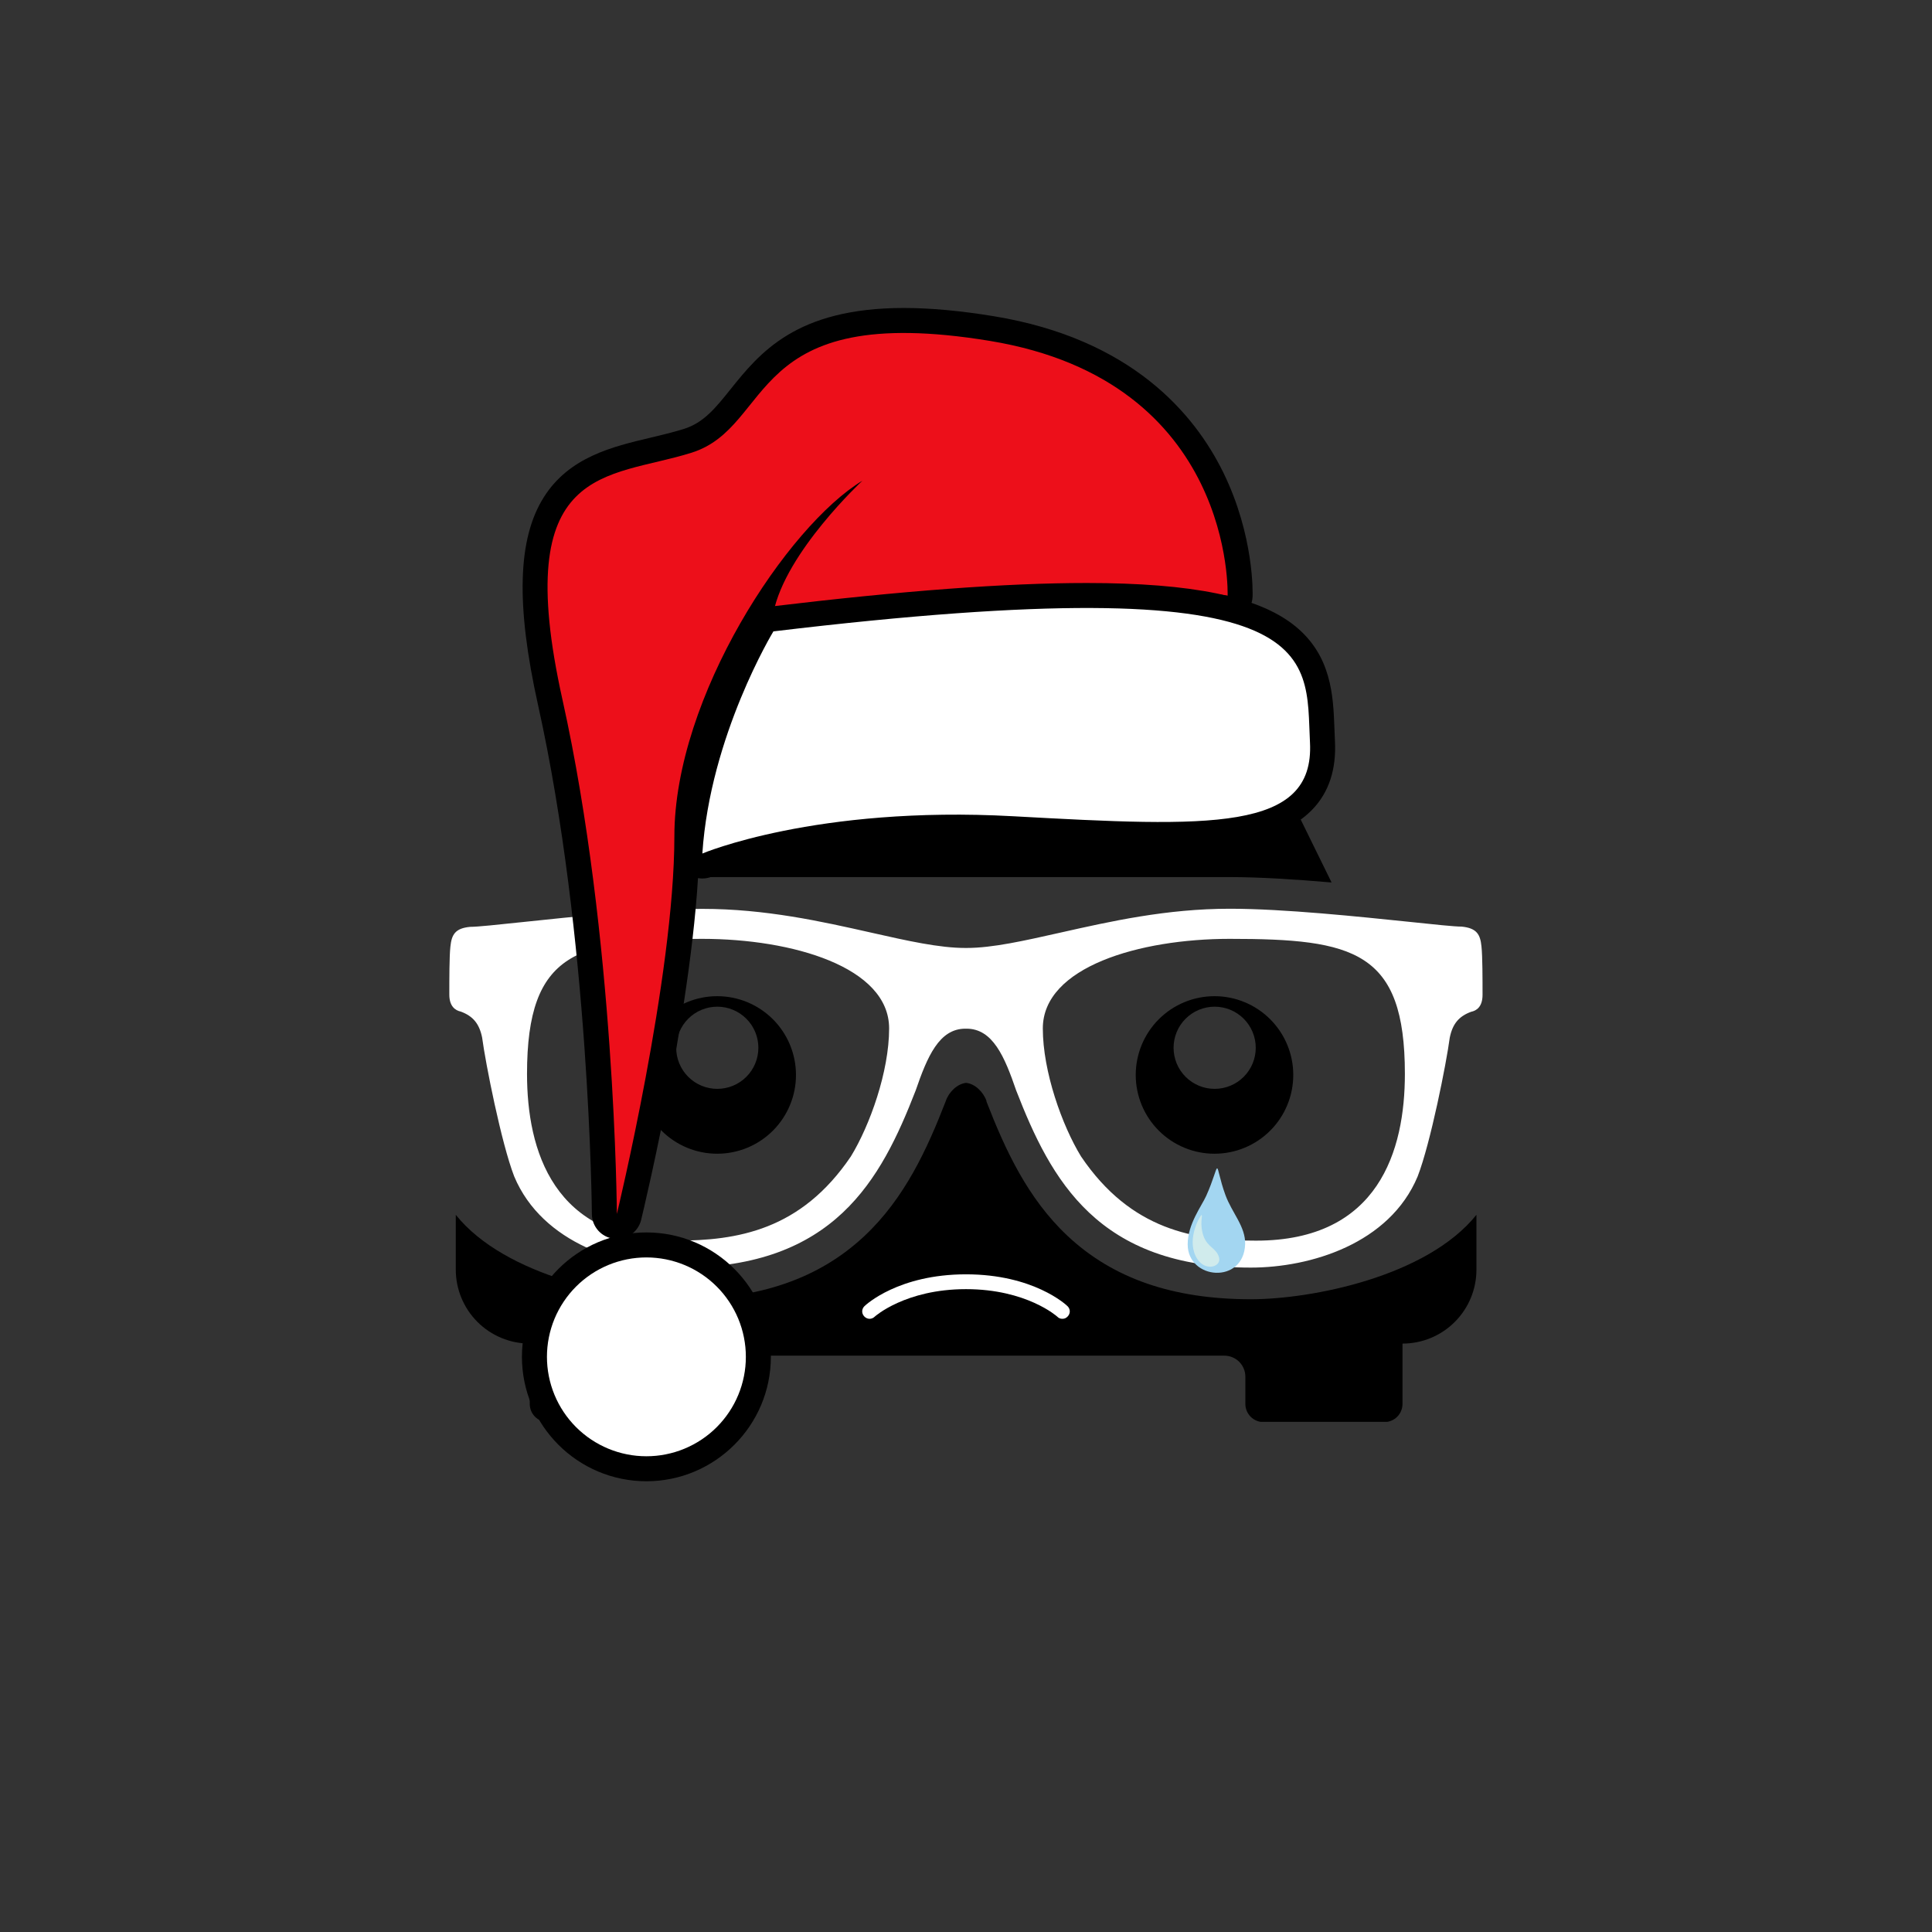 <svg xmlns="http://www.w3.org/2000/svg" xmlns:xlink="http://www.w3.org/1999/xlink" width="1080" zoomAndPan="magnify" viewBox="0 0 810 810" height="1080" preserveAspectRatio="xMidYMid meet" version="1.0"><rect x="0" y="0" width="810" height="810" fill="#333333" stroke="none"/><defs><clipPath id="e479bc7f51"><path d="M 251 312.613 L 559 312.613 L 559 370 L 251 370 Z M 251 312.613 " clip-rule="nonzero"/></clipPath><clipPath id="91384e87ee"><path d="M 191 454 L 620 454 L 620 596.113 L 191 596.113 Z M 191 454 " clip-rule="nonzero"/></clipPath><clipPath id="51e0ff2dc3"><path d="M 188.379 380 L 621.879 380 L 621.879 532 L 188.379 532 Z M 188.379 380 " clip-rule="nonzero"/></clipPath><clipPath id="f5f3cc1fad"><path d="M 497.543 489.816 L 522.293 489.816 L 522.293 534 L 497.543 534 Z M 497.543 489.816 " clip-rule="nonzero"/></clipPath><clipPath id="25b655616d"><path d="M 218 516 L 324 516 L 324 621 L 218 621 Z M 218 516 " clip-rule="nonzero"/></clipPath><clipPath id="a3d2964dc0"><path d="M 361 534.266 L 449 534.266 L 449 553 L 361 553 Z M 361 534.266 " clip-rule="nonzero"/></clipPath></defs><g clip-path="url(#e479bc7f51)"><path fill="#000000" d="M 294.395 367.719 L 515.629 367.719 C 528.32 367.719 543.57 368.719 558.27 369.98 L 543.867 340.625 C 542.859 338.547 541.707 336.547 540.418 334.629 C 539.125 332.711 537.707 330.891 536.164 329.172 C 534.617 327.449 532.961 325.844 531.191 324.355 C 529.422 322.867 527.555 321.512 525.594 320.281 C 523.637 319.055 521.602 317.969 519.488 317.027 C 517.379 316.086 515.211 315.293 512.988 314.652 C 510.766 314.016 508.508 313.531 506.219 313.207 C 503.93 312.883 501.629 312.723 499.316 312.719 L 310.625 312.719 C 308.312 312.719 306.008 312.879 303.719 313.203 C 301.426 313.523 299.168 314.004 296.945 314.641 C 294.719 315.281 292.551 316.07 290.438 317.016 C 288.324 317.957 286.285 319.043 284.324 320.27 C 282.363 321.496 280.496 322.855 278.727 324.344 C 276.953 325.832 275.297 327.438 273.75 329.16 C 272.203 330.883 270.785 332.703 269.492 334.625 C 268.203 336.543 267.051 338.547 266.039 340.625 L 251.77 369.98 C 266.457 368.719 281.703 367.719 294.395 367.719 Z M 294.395 367.719 " fill-opacity="1" fill-rule="nonzero"/></g><g clip-path="url(#91384e87ee)"><path fill="#000000" d="M 524.418 544.715 C 491.742 544.715 466.609 536.012 447.555 518.137 C 430.793 502.406 421.375 481.875 413.668 462.039 L 413.586 461.809 L 413.586 461.559 C 412.273 457.789 408.734 454.367 405.062 454 C 401.375 454.367 397.836 457.789 396.539 461.559 L 396.457 461.809 L 396.359 462.039 C 388.668 481.875 379.23 502.406 362.488 518.137 C 343.434 536.062 318.285 544.715 285.625 544.715 C 260.012 544.715 211.805 535.199 191.09 509.316 L 191.09 532.293 C 191.09 533.309 191.137 534.32 191.238 535.332 C 191.336 536.344 191.484 537.344 191.684 538.34 C 191.883 539.34 192.129 540.32 192.426 541.293 C 192.719 542.266 193.059 543.223 193.449 544.16 C 193.84 545.098 194.273 546.016 194.75 546.91 C 195.23 547.809 195.75 548.676 196.316 549.523 C 196.879 550.367 197.484 551.18 198.129 551.965 C 198.773 552.75 199.453 553.504 200.172 554.223 C 200.891 554.941 201.641 555.621 202.426 556.266 C 203.211 556.91 204.027 557.516 204.871 558.078 C 205.715 558.645 206.586 559.164 207.484 559.645 C 208.379 560.121 209.297 560.555 210.234 560.945 C 211.172 561.332 212.129 561.676 213.098 561.969 C 214.07 562.266 215.055 562.512 216.051 562.711 C 217.047 562.906 218.051 563.055 219.062 563.156 C 220.074 563.254 221.086 563.305 222.102 563.305 L 222.102 588.621 C 222.102 589.121 222.152 589.613 222.25 590.102 C 222.344 590.59 222.488 591.066 222.68 591.527 C 222.871 591.988 223.105 592.426 223.383 592.84 C 223.66 593.254 223.973 593.637 224.324 593.988 C 224.68 594.34 225.062 594.656 225.477 594.934 C 225.891 595.211 226.328 595.445 226.789 595.637 C 227.25 595.824 227.723 595.969 228.211 596.066 C 228.703 596.164 229.195 596.211 229.695 596.211 L 280.227 596.211 C 280.727 596.211 281.219 596.164 281.707 596.066 C 282.195 595.969 282.672 595.824 283.133 595.637 C 283.594 595.445 284.031 595.211 284.445 594.934 C 284.859 594.656 285.242 594.34 285.594 593.988 C 285.945 593.637 286.262 593.254 286.539 592.84 C 286.816 592.426 287.051 591.988 287.238 591.527 C 287.43 591.066 287.574 590.59 287.672 590.102 C 287.77 589.613 287.816 589.121 287.816 588.621 L 287.816 577.176 C 287.816 576.598 287.875 576.023 287.988 575.457 C 288.102 574.891 288.266 574.34 288.488 573.805 C 288.711 573.273 288.98 572.766 289.301 572.285 C 289.621 571.805 289.988 571.359 290.395 570.949 C 290.805 570.543 291.25 570.176 291.73 569.855 C 292.211 569.535 292.719 569.262 293.254 569.043 C 293.785 568.82 294.336 568.652 294.906 568.539 C 295.473 568.43 296.043 568.371 296.621 568.371 L 513.32 568.371 C 513.898 568.371 514.473 568.43 515.039 568.539 C 515.605 568.652 516.156 568.82 516.688 569.043 C 517.223 569.262 517.73 569.535 518.211 569.855 C 518.691 570.176 519.137 570.543 519.547 570.949 C 519.953 571.359 520.32 571.805 520.641 572.285 C 520.961 572.766 521.234 573.273 521.453 573.809 C 521.676 574.34 521.844 574.891 521.957 575.457 C 522.066 576.023 522.125 576.598 522.125 577.176 L 522.125 588.621 C 522.125 589.121 522.176 589.613 522.273 590.102 C 522.371 590.59 522.516 591.062 522.707 591.523 C 522.898 591.984 523.133 592.422 523.41 592.836 C 523.688 593.25 524 593.633 524.352 593.984 C 524.703 594.336 525.09 594.652 525.504 594.93 C 525.918 595.207 526.352 595.438 526.812 595.629 C 527.273 595.82 527.746 595.965 528.234 596.062 C 528.723 596.16 529.219 596.211 529.715 596.211 L 580.414 596.211 C 580.914 596.211 581.406 596.16 581.895 596.062 C 582.383 595.965 582.855 595.82 583.316 595.629 C 583.777 595.438 584.215 595.207 584.629 594.93 C 585.043 594.652 585.426 594.336 585.777 593.984 C 586.129 593.633 586.445 593.25 586.723 592.836 C 587 592.422 587.234 591.984 587.422 591.523 C 587.613 591.062 587.758 590.59 587.855 590.102 C 587.957 589.613 588.004 589.121 588.008 588.621 L 588.008 563.305 C 589.023 563.305 590.035 563.254 591.047 563.156 C 592.055 563.055 593.059 562.906 594.055 562.711 C 595.051 562.512 596.035 562.266 597.008 561.969 C 597.98 561.676 598.934 561.332 599.871 560.945 C 600.809 560.555 601.727 560.121 602.621 559.645 C 603.52 559.164 604.387 558.641 605.23 558.078 C 606.078 557.512 606.891 556.91 607.676 556.266 C 608.461 555.621 609.211 554.938 609.93 554.219 C 610.648 553.504 611.328 552.75 611.973 551.965 C 612.617 551.18 613.223 550.363 613.785 549.52 C 614.348 548.676 614.871 547.805 615.348 546.91 C 615.828 546.016 616.262 545.098 616.648 544.16 C 617.035 543.219 617.379 542.266 617.672 541.293 C 617.969 540.32 618.211 539.336 618.41 538.34 C 618.609 537.344 618.758 536.34 618.855 535.332 C 618.953 534.32 619.004 533.309 619.004 532.293 L 619.004 509.316 C 598.223 535.199 550.016 544.715 524.418 544.715 Z M 524.418 544.715 " fill-opacity="1" fill-rule="nonzero"/></g><g clip-path="url(#51e0ff2dc3)"><path fill="#ffffff" d="M 621.113 396.789 C 620.613 391.809 619.188 389.117 612.809 388.484 C 609.734 388.484 601.43 387.605 590.914 386.492 C 569.949 384.332 538.27 380.992 515.629 380.992 C 489.051 380.992 465.547 386.293 444.781 390.961 C 429.383 394.414 416.176 397.438 405.195 397.438 L 404.746 397.438 C 393.781 397.438 380.559 394.465 365.246 391.008 C 344.496 386.34 320.957 381.043 294.395 381.043 C 271.672 381.043 239.992 384.363 219.027 386.59 C 208.516 387.703 200.227 388.586 197.137 388.586 C 190.758 389.164 189.344 391.906 188.828 396.891 C 188.379 400.91 188.379 410.594 188.379 416.988 C 188.379 421.973 190.938 423.637 193.199 424.117 C 198.348 426.027 200.973 429.234 202.137 435.016 C 203.516 445.512 210.16 479.219 215.59 493.238 C 227.434 521.477 260.676 531.445 285.543 531.445 C 349.711 531.445 369.297 494.801 383.898 457.191 C 388.781 443.02 393.715 431.277 404.746 431.277 L 405.195 431.277 C 416.242 431.277 421.176 443.02 426.043 457.191 C 440.645 494.801 460.246 531.445 524.418 531.445 C 549.336 531.445 582.559 521.477 594.352 493.238 C 599.785 479.219 606.445 445.512 607.809 435.098 C 608.969 429.316 611.578 426.109 616.762 424.199 C 619.004 423.75 621.562 422.141 621.562 417.074 C 621.562 410.594 621.562 400.91 621.113 396.789 Z M 356.738 484.832 C 335.758 515.863 309.062 520.148 283.316 520.148 C 231.82 520.148 220.957 482.125 220.957 450.23 C 220.957 398.734 242.203 393.617 294.395 393.617 C 332.121 393.617 372.77 405.379 372.77 431.176 C 372.77 449.266 364.664 471.891 356.738 484.832 Z M 526.625 520.148 C 500.895 520.148 474.184 515.863 453.219 484.832 C 445.297 471.891 437.207 449.266 437.207 431.176 C 437.207 405.379 477.82 393.617 515.547 393.617 C 567.738 393.617 589.004 398.734 589.004 450.23 C 589.004 482.156 578.172 520.148 526.625 520.148 Z M 526.625 520.148 " fill-opacity="1" fill-rule="nonzero"/></g><path fill="#000000" d="M 300.691 417.656 C 299.609 417.656 298.531 417.707 297.453 417.812 C 296.375 417.922 295.309 418.078 294.246 418.289 C 293.184 418.5 292.137 418.766 291.102 419.078 C 290.066 419.391 289.047 419.758 288.047 420.172 C 287.047 420.586 286.07 421.047 285.117 421.559 C 284.164 422.07 283.234 422.625 282.336 423.227 C 281.438 423.828 280.57 424.473 279.73 425.16 C 278.895 425.844 278.094 426.57 277.332 427.336 C 276.566 428.102 275.84 428.902 275.152 429.742 C 274.469 430.578 273.824 431.445 273.223 432.348 C 272.625 433.246 272.066 434.172 271.559 435.129 C 271.051 436.082 270.586 437.059 270.176 438.059 C 269.762 439.059 269.398 440.078 269.082 441.113 C 268.77 442.148 268.508 443.199 268.297 444.258 C 268.086 445.32 267.93 446.391 267.824 447.469 C 267.719 448.543 267.668 449.625 267.668 450.707 C 267.668 451.789 267.723 452.867 267.828 453.945 C 267.938 455.023 268.098 456.09 268.309 457.152 C 268.52 458.211 268.785 459.262 269.098 460.297 C 269.414 461.332 269.781 462.348 270.195 463.348 C 270.609 464.348 271.074 465.324 271.586 466.277 C 272.098 467.23 272.652 468.156 273.254 469.059 C 273.855 469.957 274.5 470.824 275.188 471.66 C 275.875 472.496 276.605 473.297 277.371 474.059 C 278.137 474.824 278.938 475.547 279.773 476.234 C 280.613 476.918 281.48 477.562 282.383 478.16 C 283.281 478.762 284.211 479.316 285.164 479.824 C 286.121 480.332 287.098 480.793 288.098 481.207 C 289.098 481.621 290.117 481.98 291.152 482.293 C 292.191 482.609 293.238 482.867 294.301 483.078 C 295.363 483.289 296.43 483.445 297.508 483.547 C 298.586 483.652 299.664 483.703 300.746 483.703 C 301.828 483.699 302.91 483.645 303.984 483.539 C 305.062 483.43 306.133 483.27 307.191 483.055 C 308.254 482.844 309.301 482.578 310.336 482.262 C 311.371 481.945 312.387 481.582 313.387 481.164 C 314.387 480.75 315.363 480.285 316.316 479.773 C 317.27 479.262 318.195 478.703 319.094 478.102 C 319.992 477.496 320.859 476.852 321.695 476.164 C 322.527 475.477 323.328 474.746 324.094 473.98 C 324.855 473.215 325.578 472.41 326.266 471.574 C 326.949 470.734 327.59 469.867 328.191 468.965 C 328.789 468.062 329.344 467.137 329.852 466.18 C 330.359 465.227 330.82 464.246 331.23 463.246 C 331.645 462.246 332.004 461.227 332.316 460.191 C 332.629 459.152 332.887 458.105 333.098 457.043 C 333.305 455.98 333.461 454.91 333.566 453.836 C 333.668 452.758 333.719 451.676 333.715 450.594 C 333.715 449.516 333.656 448.438 333.551 447.363 C 333.441 446.289 333.281 445.223 333.066 444.164 C 332.855 443.105 332.59 442.059 332.273 441.027 C 331.957 439.996 331.594 438.98 331.18 437.984 C 330.762 436.988 330.301 436.012 329.789 435.062 C 329.277 434.109 328.723 433.184 328.121 432.289 C 327.52 431.391 326.875 430.527 326.191 429.691 C 325.504 428.859 324.777 428.059 324.016 427.297 C 323.25 426.535 322.449 425.812 321.613 425.129 C 320.777 424.445 319.91 423.801 319.012 423.203 C 318.113 422.605 317.188 422.051 316.234 421.543 C 315.285 421.035 314.309 420.574 313.309 420.16 C 312.312 419.746 311.297 419.387 310.262 419.07 C 309.23 418.758 308.184 418.496 307.125 418.289 C 306.066 418.078 305 417.918 303.922 417.812 C 302.848 417.707 301.773 417.656 300.691 417.656 Z M 300.691 456.508 C 300.129 456.508 299.566 456.48 299.004 456.422 C 298.441 456.367 297.887 456.281 297.332 456.172 C 296.781 456.062 296.234 455.922 295.695 455.758 C 295.152 455.594 294.625 455.402 294.102 455.188 C 293.582 454.969 293.074 454.727 292.578 454.461 C 292.078 454.195 291.598 453.902 291.129 453.59 C 290.66 453.273 290.207 452.938 289.773 452.578 C 289.336 452.223 288.922 451.84 288.523 451.441 C 288.125 451.043 287.746 450.625 287.391 450.188 C 287.031 449.75 286.699 449.297 286.387 448.828 C 286.074 448.359 285.785 447.875 285.52 447.379 C 285.254 446.879 285.016 446.371 284.801 445.848 C 284.582 445.328 284.395 444.797 284.23 444.258 C 284.07 443.715 283.934 443.168 283.824 442.617 C 283.715 442.062 283.633 441.504 283.578 440.945 C 283.523 440.383 283.496 439.82 283.5 439.254 C 283.5 438.691 283.527 438.129 283.586 437.566 C 283.641 437.008 283.723 436.449 283.836 435.895 C 283.945 435.344 284.082 434.797 284.25 434.258 C 284.414 433.719 284.602 433.188 284.82 432.668 C 285.035 432.145 285.277 431.637 285.547 431.141 C 285.812 430.645 286.102 430.16 286.418 429.691 C 286.73 429.223 287.066 428.77 287.426 428.336 C 287.785 427.898 288.164 427.484 288.562 427.086 C 288.961 426.688 289.379 426.309 289.816 425.953 C 290.254 425.594 290.707 425.258 291.176 424.945 C 291.645 424.633 292.129 424.344 292.625 424.078 C 293.125 423.812 293.633 423.574 294.156 423.359 C 294.676 423.145 295.207 422.953 295.746 422.793 C 296.285 422.629 296.832 422.492 297.387 422.383 C 297.941 422.273 298.496 422.191 299.059 422.137 C 299.621 422.082 300.184 422.055 300.746 422.059 C 301.312 422.059 301.875 422.086 302.434 422.141 C 302.996 422.199 303.555 422.281 304.105 422.391 C 304.66 422.504 305.207 422.641 305.746 422.805 C 306.285 422.969 306.816 423.16 307.336 423.375 C 307.855 423.594 308.367 423.832 308.863 424.102 C 309.359 424.367 309.844 424.656 310.312 424.973 C 310.781 425.285 311.234 425.621 311.668 425.98 C 312.105 426.336 312.52 426.715 312.918 427.117 C 313.316 427.516 313.695 427.934 314.055 428.371 C 314.41 428.805 314.746 429.258 315.059 429.727 C 315.371 430.199 315.66 430.68 315.926 431.18 C 316.191 431.676 316.43 432.188 316.648 432.707 C 316.863 433.23 317.051 433.758 317.215 434.301 C 317.379 434.84 317.516 435.387 317.625 435.938 C 317.734 436.492 317.816 437.051 317.871 437.613 C 317.926 438.172 317.953 438.734 317.953 439.301 C 317.949 439.863 317.922 440.426 317.867 440.988 C 317.812 441.551 317.727 442.109 317.617 442.66 C 317.504 443.215 317.367 443.762 317.203 444.301 C 317.039 444.844 316.848 445.371 316.633 445.895 C 316.414 446.414 316.172 446.926 315.906 447.422 C 315.641 447.922 315.352 448.402 315.035 448.871 C 314.723 449.34 314.383 449.793 314.027 450.23 C 313.668 450.664 313.289 451.082 312.887 451.48 C 312.488 451.879 312.07 452.258 311.633 452.617 C 311.195 452.973 310.742 453.309 310.273 453.621 C 309.805 453.934 309.32 454.223 308.82 454.488 C 308.324 454.754 307.812 454.992 307.289 455.211 C 306.77 455.426 306.238 455.613 305.695 455.777 C 305.156 455.938 304.609 456.074 304.055 456.184 C 303.5 456.293 302.941 456.375 302.383 456.43 C 301.82 456.484 301.258 456.512 300.691 456.508 Z M 300.691 456.508 " fill-opacity="1" fill-rule="evenodd"/><path fill="#000000" d="M 509.25 417.656 C 508.168 417.652 507.086 417.703 506.012 417.809 C 504.934 417.91 503.863 418.066 502.801 418.277 C 501.738 418.488 500.688 418.746 499.652 419.059 C 498.617 419.371 497.598 419.734 496.598 420.148 C 495.594 420.559 494.617 421.02 493.66 421.531 C 492.707 422.039 491.777 422.594 490.875 423.195 C 489.977 423.793 489.105 424.438 488.27 425.121 C 487.43 425.809 486.629 426.531 485.863 427.297 C 485.094 428.062 484.367 428.863 483.68 429.699 C 482.992 430.535 482.348 431.402 481.746 432.301 C 481.145 433.203 480.586 434.129 480.074 435.082 C 479.562 436.035 479.102 437.016 478.684 438.016 C 478.27 439.016 477.906 440.031 477.59 441.066 C 477.273 442.102 477.012 443.152 476.801 444.215 C 476.586 445.273 476.43 446.344 476.32 447.422 C 476.215 448.5 476.16 449.578 476.16 450.66 C 476.16 451.746 476.211 452.824 476.316 453.902 C 476.422 454.98 476.582 456.051 476.793 457.109 C 477.004 458.172 477.266 459.223 477.578 460.258 C 477.895 461.293 478.258 462.312 478.672 463.312 C 479.086 464.312 479.547 465.289 480.059 466.246 C 480.57 467.199 481.125 468.129 481.727 469.027 C 482.328 469.926 482.973 470.797 483.66 471.633 C 484.348 472.469 485.074 473.27 485.84 474.035 C 486.605 474.801 487.406 475.527 488.242 476.215 C 489.078 476.898 489.949 477.543 490.848 478.145 C 491.75 478.746 492.676 479.301 493.633 479.812 C 494.586 480.32 495.566 480.781 496.566 481.195 C 497.566 481.609 498.586 481.973 499.621 482.289 C 500.656 482.602 501.707 482.863 502.77 483.074 C 503.828 483.285 504.898 483.441 505.977 483.547 C 507.055 483.652 508.133 483.703 509.219 483.703 C 510.301 483.699 511.379 483.648 512.457 483.539 C 513.535 483.434 514.605 483.273 515.664 483.059 C 516.727 482.848 517.777 482.582 518.812 482.27 C 519.848 481.953 520.863 481.586 521.863 481.172 C 522.863 480.754 523.84 480.293 524.793 479.781 C 525.75 479.27 526.676 478.711 527.574 478.109 C 528.473 477.504 529.34 476.859 530.176 476.172 C 531.012 475.484 531.812 474.754 532.578 473.988 C 533.34 473.223 534.066 472.418 534.75 471.582 C 535.438 470.742 536.078 469.875 536.68 468.973 C 537.277 468.07 537.832 467.141 538.34 466.188 C 538.848 465.23 539.309 464.254 539.723 463.25 C 540.133 462.25 540.496 461.23 540.809 460.195 C 541.117 459.156 541.379 458.109 541.59 457.047 C 541.797 455.984 541.953 454.914 542.055 453.836 C 542.16 452.758 542.211 451.68 542.207 450.594 C 542.207 449.516 542.148 448.441 542.043 447.367 C 541.934 446.297 541.773 445.23 541.562 444.172 C 541.348 443.117 541.086 442.07 540.77 441.039 C 540.457 440.008 540.09 438.996 539.676 438 C 539.262 437.004 538.801 436.031 538.293 435.078 C 537.781 434.129 537.227 433.207 536.629 432.309 C 536.027 431.414 535.387 430.547 534.699 429.715 C 534.016 428.883 533.293 428.082 532.531 427.32 C 531.766 426.559 530.969 425.836 530.137 425.152 C 529.301 424.469 528.438 423.824 527.539 423.227 C 526.645 422.625 525.719 422.07 524.77 421.562 C 523.816 421.055 522.844 420.594 521.848 420.18 C 520.852 419.766 519.84 419.402 518.809 419.086 C 517.777 418.773 516.73 418.512 515.672 418.297 C 514.617 418.086 513.551 417.926 512.477 417.82 C 511.406 417.711 510.328 417.656 509.25 417.656 Z M 509.25 456.508 C 508.688 456.508 508.125 456.48 507.562 456.426 C 507 456.371 506.441 456.289 505.891 456.18 C 505.336 456.066 504.789 455.93 504.25 455.766 C 503.707 455.602 503.18 455.414 502.656 455.199 C 502.137 454.98 501.625 454.742 501.129 454.473 C 500.629 454.207 500.148 453.918 499.68 453.605 C 499.211 453.293 498.758 452.957 498.32 452.598 C 497.883 452.238 497.465 451.859 497.066 451.461 C 496.668 451.062 496.289 450.645 495.934 450.207 C 495.574 449.773 495.238 449.32 494.926 448.852 C 494.613 448.383 494.32 447.898 494.055 447.398 C 493.789 446.902 493.551 446.395 493.332 445.871 C 493.117 445.352 492.93 444.82 492.766 444.277 C 492.602 443.738 492.465 443.191 492.355 442.641 C 492.246 442.086 492.16 441.527 492.105 440.965 C 492.051 440.406 492.023 439.84 492.023 439.277 C 492.023 438.715 492.051 438.148 492.109 437.59 C 492.164 437.027 492.246 436.469 492.355 435.918 C 492.465 435.363 492.605 434.816 492.77 434.277 C 492.934 433.734 493.121 433.207 493.34 432.684 C 493.555 432.164 493.797 431.652 494.062 431.156 C 494.328 430.66 494.617 430.176 494.93 429.707 C 495.246 429.238 495.582 428.785 495.938 428.348 C 496.297 427.914 496.676 427.496 497.074 427.098 C 497.477 426.699 497.891 426.32 498.328 425.961 C 498.766 425.605 499.219 425.27 499.688 424.953 C 500.156 424.641 500.641 424.352 501.137 424.086 C 501.637 423.82 502.145 423.578 502.668 423.363 C 503.188 423.148 503.719 422.961 504.258 422.797 C 504.801 422.633 505.348 422.496 505.898 422.387 C 506.453 422.277 507.012 422.195 507.574 422.137 C 508.133 422.082 508.695 422.055 509.262 422.059 C 509.824 422.059 510.387 422.086 510.949 422.141 C 511.512 422.195 512.07 422.281 512.621 422.391 C 513.176 422.5 513.723 422.637 514.262 422.801 C 514.801 422.965 515.332 423.156 515.855 423.371 C 516.375 423.59 516.883 423.832 517.383 424.098 C 517.879 424.363 518.363 424.652 518.832 424.969 C 519.301 425.281 519.754 425.617 520.188 425.977 C 520.625 426.332 521.043 426.711 521.441 427.113 C 521.84 427.512 522.219 427.93 522.574 428.367 C 522.934 428.801 523.27 429.254 523.582 429.727 C 523.895 430.195 524.184 430.68 524.449 431.176 C 524.715 431.672 524.957 432.184 525.172 432.703 C 525.387 433.227 525.574 433.758 525.738 434.297 C 525.902 434.836 526.039 435.383 526.148 435.938 C 526.258 436.492 526.34 437.051 526.395 437.609 C 526.449 438.172 526.477 438.734 526.477 439.301 C 526.477 439.863 526.449 440.426 526.391 440.988 C 526.336 441.547 526.254 442.105 526.145 442.656 C 526.031 443.211 525.895 443.758 525.73 444.297 C 525.566 444.836 525.375 445.367 525.16 445.887 C 524.945 446.406 524.703 446.918 524.438 447.414 C 524.172 447.91 523.883 448.395 523.566 448.863 C 523.254 449.332 522.918 449.781 522.562 450.219 C 522.203 450.652 521.824 451.07 521.426 451.469 C 521.027 451.867 520.609 452.246 520.172 452.605 C 519.738 452.961 519.285 453.297 518.816 453.609 C 518.348 453.922 517.863 454.211 517.367 454.477 C 516.867 454.742 516.359 454.984 515.84 455.199 C 515.316 455.414 514.789 455.605 514.246 455.77 C 513.707 455.934 513.16 456.07 512.609 456.18 C 512.055 456.289 511.5 456.371 510.938 456.426 C 510.375 456.48 509.812 456.508 509.25 456.508 Z M 509.25 456.508 " fill-opacity="1" fill-rule="evenodd"/><g clip-path="url(#f5f3cc1fad)"><path fill="#a3d6f1" d="M 497.941 521.684 C 497.941 536.648 521.422 538.547 522.027 521.684 C 522.293 514.285 516.488 508.496 513.75 500.977 C 511.332 494.344 510.859 489.836 510.289 489.84 C 509.711 489.844 508.844 494.414 505.707 501.371 C 503.742 505.734 497.941 513.203 497.941 521.684 " fill-opacity="1" fill-rule="nonzero"/></g><path fill="#d0ebec" d="M 503.797 509.375 C 503.426 509.223 497.543 518.742 501.262 526.594 C 504.535 533.516 512.129 531.34 511.121 527.301 C 510.113 523.262 506.285 523.059 504.574 518.211 C 502.859 513.363 504.27 509.566 503.797 509.375 " fill-opacity="1" fill-rule="nonzero"/><path fill="#000000" d="M 258.637 519.422 C 258.23 519.422 257.824 519.402 257.414 519.352 C 252.152 518.742 248.176 514.301 248.145 509.004 C 248.137 507.855 247.234 393 225.59 295.641 C 216.238 253.578 217 225.883 227.98 208.48 C 238.648 191.582 256.727 187.293 272.68 183.508 C 277.375 182.395 282.23 181.242 286.754 179.816 C 295.047 177.207 299.965 171.074 306.195 163.309 C 318.414 148.078 333.621 129.121 378.938 129.121 C 390.031 129.121 402.734 130.285 416.699 132.582 C 474.281 142.055 500.773 173.418 512.855 198.062 C 525.918 224.707 525.195 249.086 525.156 250.109 C 525.047 253.086 523.676 255.879 521.387 257.785 C 519.488 259.359 517.113 260.207 514.68 260.207 C 514.172 260.207 513.66 260.172 513.148 260.098 C 502.355 258.504 487.746 257.695 469.723 257.695 C 407.988 257.695 326.293 267.207 325.473 267.301 C 325.066 267.348 324.656 267.371 324.25 267.371 C 322.625 267.371 321.031 266.996 319.598 266.281 C 319.57 266.324 319.547 266.367 319.52 266.414 C 302.555 296.043 293.215 325.969 293.215 350.68 C 293.215 409.863 269.809 507.289 268.812 511.406 C 267.668 516.156 263.418 519.422 258.637 519.422 Z M 258.637 519.422 " fill-opacity="1" fill-rule="nonzero"/><path fill="#ed0f1a" d="M 324.254 256.895 C 324.254 256.895 457.348 241.266 514.684 249.73 C 514.684 249.73 517.941 159.855 414.996 142.922 C 312.051 125.988 325.086 178.742 289.902 189.812 C 254.719 200.887 213.672 193.723 235.824 293.367 C 257.977 393.016 258.625 508.945 258.625 508.945 C 258.625 508.945 282.734 409.297 282.734 350.684 C 282.734 292.066 330.297 220.426 361.57 201.535 C 361.57 201.535 329.289 231.496 324.254 256.895 Z M 324.254 256.895 " fill-opacity="1" fill-rule="nonzero"/><g clip-path="url(#25b655616d)"><path fill="#000000" d="M 271.008 621.023 C 242.234 621.023 218.824 597.625 218.824 568.863 C 218.824 540.102 242.234 516.703 271.008 516.703 C 299.777 516.703 323.188 540.102 323.188 568.863 C 323.188 597.625 299.777 621.023 271.008 621.023 Z M 271.008 621.023 " fill-opacity="1" fill-rule="nonzero"/></g><path fill="#ffffff" d="M 312.703 568.863 C 312.703 570.227 312.637 571.59 312.504 572.949 C 312.371 574.309 312.168 575.656 311.902 576.996 C 311.637 578.332 311.305 579.656 310.91 580.961 C 310.512 582.27 310.055 583.551 309.531 584.812 C 309.008 586.074 308.426 587.309 307.781 588.512 C 307.137 589.715 306.438 590.883 305.676 592.02 C 304.918 593.156 304.105 594.25 303.238 595.305 C 302.375 596.359 301.457 597.371 300.492 598.336 C 299.527 599.301 298.516 600.219 297.461 601.082 C 296.402 601.949 295.309 602.762 294.172 603.52 C 293.035 604.277 291.867 604.98 290.664 605.621 C 289.457 606.266 288.227 606.848 286.965 607.371 C 285.703 607.895 284.418 608.355 283.109 608.75 C 281.805 609.145 280.48 609.477 279.141 609.742 C 277.801 610.012 276.453 610.211 275.094 610.344 C 273.734 610.477 272.371 610.543 271.008 610.543 C 269.641 610.543 268.277 610.477 266.918 610.344 C 265.559 610.211 264.211 610.012 262.871 609.742 C 261.531 609.477 260.207 609.145 258.902 608.75 C 257.594 608.355 256.312 607.895 255.051 607.371 C 253.789 606.848 252.555 606.266 251.352 605.621 C 250.145 604.98 248.977 604.277 247.84 603.52 C 246.703 602.762 245.609 601.949 244.555 601.082 C 243.496 600.219 242.488 599.301 241.52 598.336 C 240.555 597.371 239.641 596.359 238.773 595.305 C 237.906 594.25 237.094 593.156 236.336 592.02 C 235.578 590.883 234.875 589.715 234.23 588.512 C 233.586 587.309 233.004 586.074 232.48 584.812 C 231.961 583.551 231.5 582.27 231.102 580.961 C 230.707 579.656 230.375 578.332 230.109 576.996 C 229.844 575.656 229.641 574.309 229.508 572.949 C 229.375 571.59 229.309 570.227 229.309 568.863 C 229.309 567.496 229.375 566.137 229.508 564.777 C 229.641 563.418 229.844 562.07 230.109 560.73 C 230.375 559.391 230.707 558.07 231.102 556.762 C 231.5 555.457 231.961 554.172 232.48 552.91 C 233.004 551.648 233.586 550.418 234.23 549.215 C 234.875 548.012 235.578 546.84 236.336 545.707 C 237.094 544.57 237.906 543.477 238.773 542.418 C 239.641 541.363 240.555 540.355 241.52 539.391 C 242.488 538.422 243.496 537.508 244.555 536.641 C 245.609 535.777 246.703 534.965 247.84 534.207 C 248.977 533.445 250.145 532.746 251.352 532.102 C 252.555 531.457 253.789 530.875 255.051 530.352 C 256.312 529.832 257.594 529.371 258.902 528.977 C 260.207 528.578 261.531 528.246 262.871 527.98 C 264.211 527.715 265.559 527.516 266.918 527.383 C 268.277 527.246 269.641 527.18 271.008 527.18 C 272.371 527.18 273.734 527.246 275.094 527.383 C 276.453 527.516 277.801 527.715 279.141 527.98 C 280.48 528.246 281.805 528.578 283.109 528.977 C 284.418 529.371 285.703 529.832 286.965 530.352 C 288.227 530.875 289.457 531.457 290.664 532.102 C 291.867 532.746 293.035 533.445 294.172 534.207 C 295.309 534.965 296.402 535.777 297.461 536.641 C 298.516 537.508 299.527 538.422 300.492 539.391 C 301.457 540.355 302.375 541.363 303.238 542.418 C 304.105 543.477 304.918 544.57 305.676 545.707 C 306.438 546.84 307.137 548.012 307.781 549.215 C 308.426 550.418 309.008 551.648 309.531 552.91 C 310.055 554.172 310.512 555.457 310.91 556.762 C 311.305 558.07 311.637 559.391 311.902 560.73 C 312.168 562.07 312.371 563.418 312.504 564.777 C 312.637 566.137 312.703 567.496 312.703 568.863 Z M 312.703 568.863 " fill-opacity="1" fill-rule="nonzero"/><path fill="#000000" d="M 294.473 368.316 C 292.324 368.316 290.188 367.656 288.383 366.371 C 285.43 364.262 283.762 360.781 284 357.156 C 287.387 305.691 314.16 261.141 315.297 259.27 C 316.969 256.52 319.809 254.691 323.004 254.309 C 378.438 247.656 421.816 244.426 455.609 244.426 C 499.871 244.426 527.582 250.121 542.824 262.359 C 558.344 274.82 558.969 291.859 559.469 305.547 C 559.531 307.27 559.594 309 559.684 310.734 C 560.297 322.484 557.176 332.055 550.414 339.18 C 539.672 350.492 521.133 355.105 486.426 355.105 C 486.422 355.105 486.422 355.105 486.422 355.105 C 469.555 355.105 449.988 354.098 424.191 352.68 C 416.312 352.242 408.402 352.023 400.684 352.023 C 336.188 352.023 298.906 367.344 298.539 367.5 C 297.234 368.047 295.848 368.316 294.473 368.316 Z M 294.473 368.316 " fill-opacity="1" fill-rule="nonzero"/><path fill="#ffffff" d="M 324.254 264.711 C 324.254 264.711 297.719 308.348 294.461 357.844 C 294.461 357.844 342.023 337.656 424.77 342.215 C 507.516 346.773 551.168 348.727 549.215 311.277 C 547.262 273.828 557.684 236.707 324.254 264.711 Z M 324.254 264.711 " fill-opacity="1" fill-rule="nonzero"/><g clip-path="url(#a3d2964dc0)"><path fill="#ffffff" d="M 362.41 551.984 C 363.652 553.227 365.52 553.227 366.762 551.984 C 366.762 551.984 379.508 540.48 404.996 540.48 C 430.484 540.48 443.227 551.984 443.227 551.984 C 443.848 552.605 444.469 552.914 445.402 552.914 C 446.336 552.914 446.957 552.605 447.578 551.984 C 448.824 550.738 448.824 548.875 447.578 547.633 C 446.957 547.012 433.281 534.266 404.996 534.266 C 376.707 534.266 363.031 547.012 362.41 547.633 C 361.168 548.875 361.168 550.738 362.41 551.984 Z M 362.41 551.984 " fill-opacity="1" fill-rule="nonzero"/></g></svg>